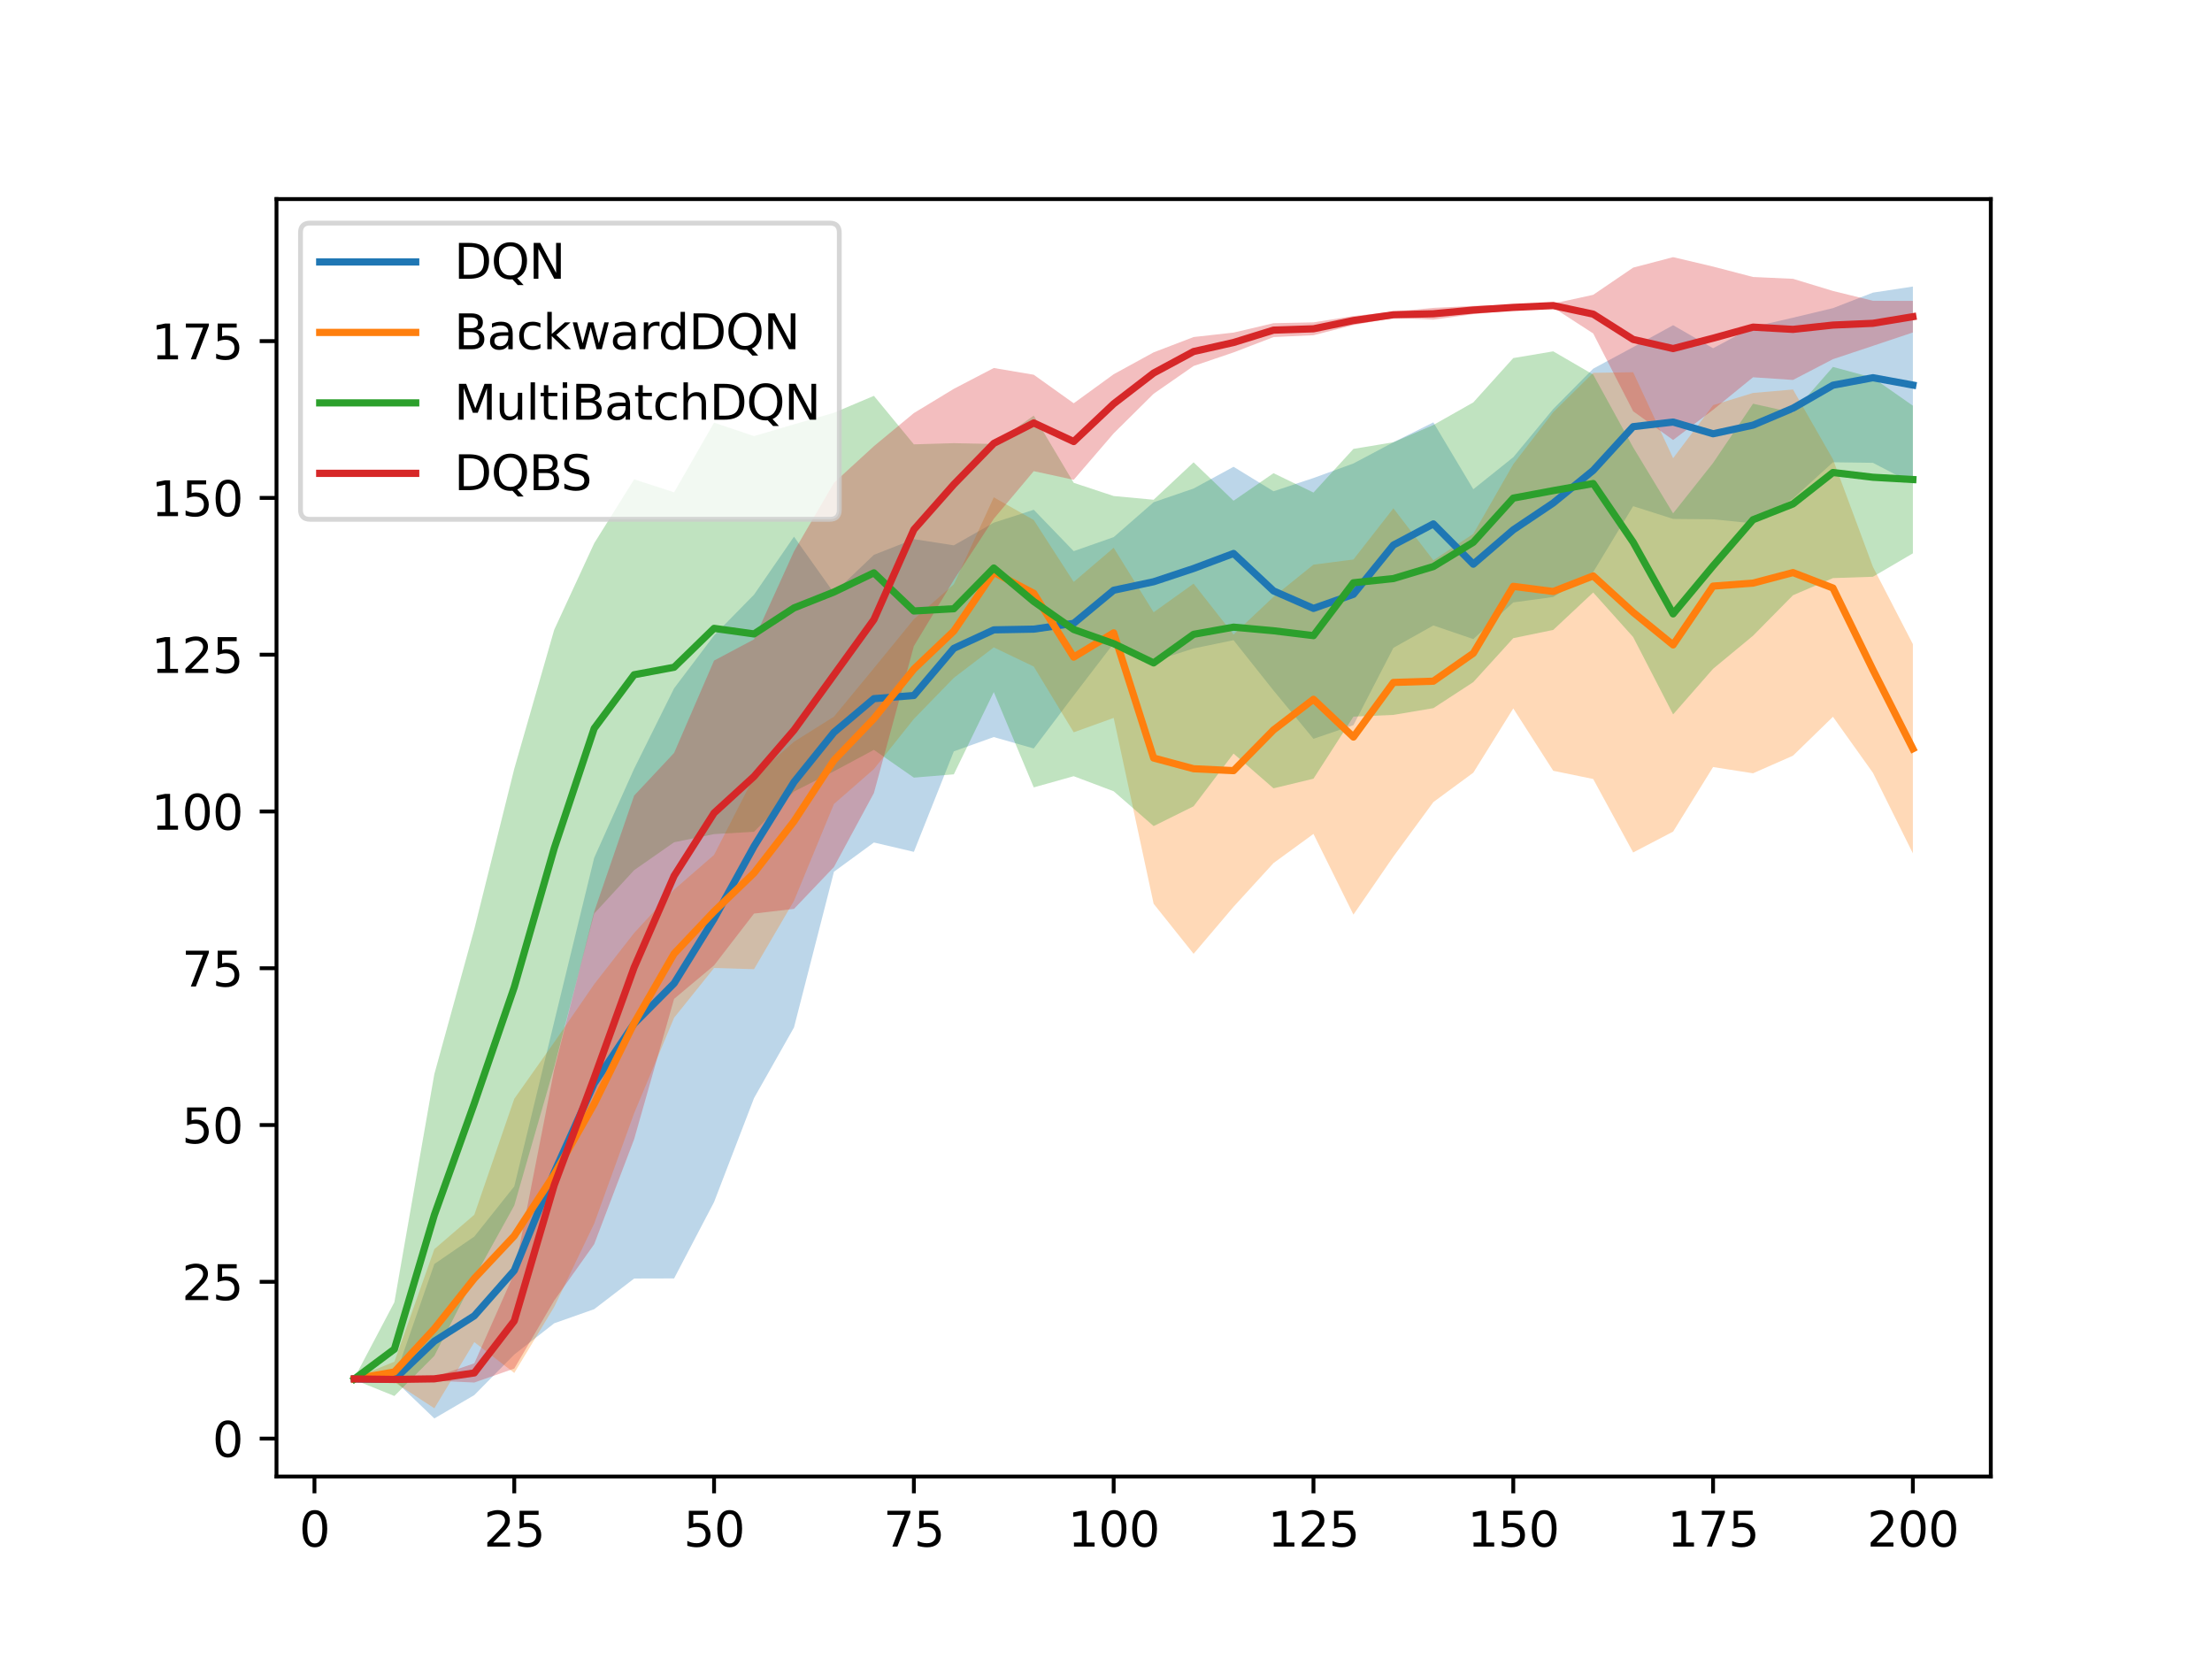 <?xml version="1.0" encoding="utf-8" standalone="no"?>
<!DOCTYPE svg PUBLIC "-//W3C//DTD SVG 1.1//EN"
  "http://www.w3.org/Graphics/SVG/1.1/DTD/svg11.dtd">
<svg height="345.6pt" version="1.1" viewBox="0 0 460.8 345.6" width="460.8pt" xmlns="http://www.w3.org/2000/svg" xmlns:xlink="http://www.w3.org/1999/xlink">
 <defs>
  <style type="text/css">*{stroke-linecap:butt;stroke-linejoin:round;}</style>
 </defs>
 <g id="figure_1">
  <g id="patch_1">
   <path d="M 0 345.6 
L 460.8 345.6 
L 460.8 0 
L 0 0 
z
" style="fill:#ffffff;"/>
  </g>
  <g id="axes_1">
   <g id="patch_2">
    <path d="M 57.6 307.584 
L 414.72 307.584 
L 414.72 41.472 
L 57.6 41.472 
z
" style="fill:#ffffff;"/>
   </g>
   <g id="PolyCollection_1">
    <path clip-path="url(#pbd8e715f31)" d="M 73.833 287.448 
L 73.833 287.448 
L 82.157 287.515 
L 90.482 295.488 
L 98.806 290.623 
L 107.131 282.178 
L 115.455 275.663 
L 123.78 272.724 
L 132.104 266.34 
L 140.429 266.318 
L 148.753 250.411 
L 157.077 228.758 
L 165.402 214.038 
L 173.726 181.604 
L 182.051 175.507 
L 190.375 177.456 
L 198.7 156.517 
L 207.024 153.542 
L 215.349 155.923 
L 223.673 144.892 
L 231.998 134.024 
L 240.322 137.753 
L 248.647 135.083 
L 256.971 133.362 
L 265.296 143.845 
L 273.62 153.91 
L 281.945 151.063 
L 290.269 134.961 
L 298.594 130.293 
L 306.918 133.135 
L 315.243 125.496 
L 323.567 124.365 
L 331.891 119.173 
L 340.216 105.445 
L 348.54 108.099 
L 356.865 108.181 
L 365.189 109.022 
L 373.514 103.887 
L 381.838 96.3 
L 390.163 96.415 
L 398.487 100.737 
L 398.487 100.737 
L 398.487 59.692 
L 390.163 60.958 
L 381.838 64.19 
L 373.514 66.18 
L 365.189 68.108 
L 356.865 72.544 
L 348.54 67.745 
L 340.216 72.313 
L 331.891 76.801 
L 323.567 85.204 
L 315.243 95.247 
L 306.918 101.922 
L 298.594 87.987 
L 290.269 92.135 
L 281.945 96.548 
L 273.62 99.578 
L 265.296 102.343 
L 256.971 97.239 
L 248.647 101.771 
L 240.322 104.623 
L 231.998 111.893 
L 223.673 114.814 
L 215.349 106.194 
L 207.024 108.88 
L 198.7 113.605 
L 190.375 112.312 
L 182.051 115.579 
L 173.726 123.522 
L 165.402 111.799 
L 157.077 123.878 
L 148.753 132.37 
L 140.429 143.382 
L 132.104 160.134 
L 123.78 178.694 
L 115.455 212.837 
L 107.131 247.144 
L 98.806 257.595 
L 90.482 263.315 
L 82.157 287.18 
L 73.833 287.06 
z
" style="fill:#1f77b4;fill-opacity:0.3;"/>
   </g>
   <g id="PolyCollection_2">
    <path clip-path="url(#pbd8e715f31)" d="M 73.833 287.448 
L 73.833 287.448 
L 82.157 287.94 
L 90.482 293.375 
L 98.806 279.589 
L 107.131 286.016 
L 115.455 272.243 
L 123.78 254.894 
L 132.104 231.899 
L 140.429 212.013 
L 148.753 201.65 
L 157.077 201.9 
L 165.402 187.661 
L 173.726 167.484 
L 182.051 160.212 
L 190.375 149.769 
L 198.7 141.209 
L 207.024 134.863 
L 215.349 138.854 
L 223.673 152.553 
L 231.998 149.556 
L 240.322 188.267 
L 248.647 198.698 
L 256.971 188.897 
L 265.296 179.793 
L 273.62 173.721 
L 281.945 190.527 
L 290.269 178.44 
L 298.594 167.089 
L 306.918 160.963 
L 315.243 147.58 
L 323.567 160.567 
L 331.891 162.279 
L 340.216 177.584 
L 348.54 173.238 
L 356.865 159.789 
L 365.189 161.09 
L 373.514 157.422 
L 381.838 149.318 
L 390.163 160.989 
L 398.487 177.77 
L 398.487 177.77 
L 398.487 134.185 
L 390.163 118.078 
L 381.838 95.67 
L 373.514 81.138 
L 365.189 81.858 
L 356.865 84.404 
L 348.54 95.459 
L 340.216 77.544 
L 331.891 77.669 
L 323.567 85.871 
L 315.243 96.71 
L 306.918 111.218 
L 298.594 116.718 
L 290.269 105.892 
L 281.945 116.552 
L 273.62 117.628 
L 265.296 124.336 
L 256.971 132.183 
L 248.647 121.584 
L 240.322 127.549 
L 231.998 114.113 
L 223.673 121.227 
L 215.349 108.33 
L 207.024 103.594 
L 198.7 121.713 
L 190.375 128.996 
L 182.051 139.192 
L 173.726 149.291 
L 165.402 154.524 
L 157.077 161.815 
L 148.753 178.093 
L 140.429 185.322 
L 132.104 194.357 
L 123.78 205.029 
L 115.455 217.113 
L 107.131 228.895 
L 98.806 253.052 
L 90.482 260.217 
L 82.157 283.665 
L 73.833 287.06 
z
" style="fill:#ff7f0e;fill-opacity:0.3;"/>
   </g>
   <g id="PolyCollection_3">
    <path clip-path="url(#pbd8e715f31)" d="M 73.833 287.448 
L 73.833 287.448 
L 82.157 290.813 
L 90.482 282.449 
L 98.806 266.172 
L 107.131 251.133 
L 115.455 222.255 
L 123.78 190.314 
L 132.104 181.269 
L 140.429 175.459 
L 148.753 173.759 
L 157.077 173.276 
L 165.402 164.89 
L 173.726 160.676 
L 182.051 156.209 
L 190.375 161.994 
L 198.7 161.306 
L 207.024 144.169 
L 215.349 164.027 
L 223.673 161.697 
L 231.998 164.834 
L 240.322 172.09 
L 248.647 167.965 
L 256.971 156.981 
L 265.296 164.223 
L 273.62 162.219 
L 281.945 149.286 
L 290.269 148.926 
L 298.594 147.52 
L 306.918 142.094 
L 315.243 132.94 
L 323.567 131.224 
L 331.891 123.427 
L 340.216 132.71 
L 348.54 148.825 
L 356.865 139.323 
L 365.189 132.437 
L 373.514 124 
L 381.838 120.428 
L 390.163 120.15 
L 398.487 115.273 
L 398.487 115.273 
L 398.487 84.519 
L 390.163 78.691 
L 381.838 76.435 
L 373.514 85.957 
L 365.189 84.099 
L 356.865 96.438 
L 348.54 106.939 
L 340.216 93.19 
L 331.891 78.031 
L 323.567 73.192 
L 315.243 74.592 
L 306.918 83.826 
L 298.594 88.535 
L 290.269 92.132 
L 281.945 93.514 
L 273.62 102.608 
L 265.296 98.572 
L 256.971 104.313 
L 248.647 96.311 
L 240.322 104.108 
L 231.998 103.33 
L 223.673 100.577 
L 215.349 86.575 
L 207.024 92.49 
L 198.7 92.319 
L 190.375 92.567 
L 182.051 82.46 
L 173.726 85.983 
L 165.402 88.393 
L 157.077 90.84 
L 148.753 88.039 
L 140.429 102.551 
L 132.104 99.851 
L 123.78 113.179 
L 115.455 131.187 
L 107.131 160.151 
L 98.806 193.55 
L 90.482 223.755 
L 82.157 271.277 
L 73.833 287.06 
z
" style="fill:#2ca02c;fill-opacity:0.3;"/>
   </g>
   <g id="PolyCollection_4">
    <path clip-path="url(#pbd8e715f31)" d="M 73.833 287.448 
L 73.833 287.448 
L 82.157 287.543 
L 90.482 287.629 
L 98.806 288.007 
L 107.131 285.098 
L 115.455 270.924 
L 123.78 259.191 
L 132.104 237.321 
L 140.429 208.074 
L 148.753 201.109 
L 157.077 190.311 
L 165.402 189.341 
L 173.726 180.612 
L 182.051 165.201 
L 190.375 134.6 
L 198.7 120.815 
L 207.024 108.069 
L 215.349 98.149 
L 223.673 99.955 
L 231.998 90.279 
L 240.322 82.025 
L 248.647 76.246 
L 256.971 73.414 
L 265.296 70.219 
L 273.62 69.833 
L 281.945 67.712 
L 290.269 66.228 
L 298.594 66.589 
L 306.918 65.441 
L 315.243 64.638 
L 323.567 64.076 
L 331.891 69.462 
L 340.216 85.673 
L 348.54 91.662 
L 356.865 85.375 
L 365.189 78.592 
L 373.514 79.151 
L 381.838 74.824 
L 390.163 72.048 
L 398.487 69.263 
L 398.487 69.263 
L 398.487 62.687 
L 390.163 62.654 
L 381.838 60.612 
L 373.514 58.08 
L 365.189 57.702 
L 356.865 55.533 
L 348.54 53.568 
L 340.216 55.751 
L 331.891 61.416 
L 323.567 63.235 
L 315.243 63.436 
L 306.918 63.725 
L 298.594 64.136 
L 290.269 64.915 
L 281.945 65.837 
L 273.62 67.154 
L 265.296 67.327 
L 256.971 69.283 
L 248.647 70.211 
L 240.322 73.403 
L 231.998 77.962 
L 223.673 84.011 
L 215.349 78.066 
L 207.024 76.663 
L 198.7 80.998 
L 190.375 86.052 
L 182.051 92.945 
L 173.726 100.571 
L 165.402 114.856 
L 157.077 133.186 
L 148.753 137.61 
L 140.429 156.843 
L 132.104 165.734 
L 123.78 189.923 
L 115.455 222.803 
L 107.131 265.233 
L 98.806 284.005 
L 90.482 286.845 
L 82.157 287.182 
L 73.833 287.06 
z
" style="fill:#d62728;fill-opacity:0.3;"/>
   </g>
   <g id="matplotlib.axis_1">
    <g id="xtick_1">
     <g id="line2d_1">
      <defs>
       <path d="M 0 0 
L 0 3.5 
" id="m218f7c9d34" style="stroke:#000000;stroke-width:0.8;"/>
      </defs>
      <g>
       <use style="stroke:#000000;stroke-width:0.8;" x="65.508" xlink:href="#m218f7c9d34" y="307.584"/>
      </g>
     </g>
     <g id="text_1">
      <!-- 0 -->
      <g transform="translate(62.327 322.182)scale(0.1 -0.1)">
       <defs>
        <path d="M 2034 4250 
Q 1547 4250 1301 3770 
Q 1056 3291 1056 2328 
Q 1056 1369 1301 889 
Q 1547 409 2034 409 
Q 2525 409 2770 889 
Q 3016 1369 3016 2328 
Q 3016 3291 2770 3770 
Q 2525 4250 2034 4250 
z
M 2034 4750 
Q 2819 4750 3233 4129 
Q 3647 3509 3647 2328 
Q 3647 1150 3233 529 
Q 2819 -91 2034 -91 
Q 1250 -91 836 529 
Q 422 1150 422 2328 
Q 422 3509 836 4129 
Q 1250 4750 2034 4750 
z
" id="DejaVuSans-30" transform="scale(0.016)"/>
       </defs>
       <use xlink:href="#DejaVuSans-30"/>
      </g>
     </g>
    </g>
    <g id="xtick_2">
     <g id="line2d_2">
      <g>
       <use style="stroke:#000000;stroke-width:0.8;" x="107.131" xlink:href="#m218f7c9d34" y="307.584"/>
      </g>
     </g>
     <g id="text_2">
      <!-- 25 -->
      <g transform="translate(100.768 322.182)scale(0.1 -0.1)">
       <defs>
        <path d="M 1228 531 
L 3431 531 
L 3431 0 
L 469 0 
L 469 531 
Q 828 903 1448 1529 
Q 2069 2156 2228 2338 
Q 2531 2678 2651 2914 
Q 2772 3150 2772 3378 
Q 2772 3750 2511 3984 
Q 2250 4219 1831 4219 
Q 1534 4219 1204 4116 
Q 875 4013 500 3803 
L 500 4441 
Q 881 4594 1212 4672 
Q 1544 4750 1819 4750 
Q 2544 4750 2975 4387 
Q 3406 4025 3406 3419 
Q 3406 3131 3298 2873 
Q 3191 2616 2906 2266 
Q 2828 2175 2409 1742 
Q 1991 1309 1228 531 
z
" id="DejaVuSans-32" transform="scale(0.016)"/>
        <path d="M 691 4666 
L 3169 4666 
L 3169 4134 
L 1269 4134 
L 1269 2991 
Q 1406 3038 1543 3061 
Q 1681 3084 1819 3084 
Q 2600 3084 3056 2656 
Q 3513 2228 3513 1497 
Q 3513 744 3044 326 
Q 2575 -91 1722 -91 
Q 1428 -91 1123 -41 
Q 819 9 494 109 
L 494 744 
Q 775 591 1075 516 
Q 1375 441 1709 441 
Q 2250 441 2565 725 
Q 2881 1009 2881 1497 
Q 2881 1984 2565 2268 
Q 2250 2553 1709 2553 
Q 1456 2553 1204 2497 
Q 953 2441 691 2322 
L 691 4666 
z
" id="DejaVuSans-35" transform="scale(0.016)"/>
       </defs>
       <use xlink:href="#DejaVuSans-32"/>
       <use x="63.623" xlink:href="#DejaVuSans-35"/>
      </g>
     </g>
    </g>
    <g id="xtick_3">
     <g id="line2d_3">
      <g>
       <use style="stroke:#000000;stroke-width:0.8;" x="148.753" xlink:href="#m218f7c9d34" y="307.584"/>
      </g>
     </g>
     <g id="text_3">
      <!-- 50 -->
      <g transform="translate(142.391 322.182)scale(0.1 -0.1)">
       <use xlink:href="#DejaVuSans-35"/>
       <use x="63.623" xlink:href="#DejaVuSans-30"/>
      </g>
     </g>
    </g>
    <g id="xtick_4">
     <g id="line2d_4">
      <g>
       <use style="stroke:#000000;stroke-width:0.8;" x="190.375" xlink:href="#m218f7c9d34" y="307.584"/>
      </g>
     </g>
     <g id="text_4">
      <!-- 75 -->
      <g transform="translate(184.013 322.182)scale(0.1 -0.1)">
       <defs>
        <path d="M 525 4666 
L 3525 4666 
L 3525 4397 
L 1831 0 
L 1172 0 
L 2766 4134 
L 525 4134 
L 525 4666 
z
" id="DejaVuSans-37" transform="scale(0.016)"/>
       </defs>
       <use xlink:href="#DejaVuSans-37"/>
       <use x="63.623" xlink:href="#DejaVuSans-35"/>
      </g>
     </g>
    </g>
    <g id="xtick_5">
     <g id="line2d_5">
      <g>
       <use style="stroke:#000000;stroke-width:0.8;" x="231.998" xlink:href="#m218f7c9d34" y="307.584"/>
      </g>
     </g>
     <g id="text_5">
      <!-- 100 -->
      <g transform="translate(222.454 322.182)scale(0.1 -0.1)">
       <defs>
        <path d="M 794 531 
L 1825 531 
L 1825 4091 
L 703 3866 
L 703 4441 
L 1819 4666 
L 2450 4666 
L 2450 531 
L 3481 531 
L 3481 0 
L 794 0 
L 794 531 
z
" id="DejaVuSans-31" transform="scale(0.016)"/>
       </defs>
       <use xlink:href="#DejaVuSans-31"/>
       <use x="63.623" xlink:href="#DejaVuSans-30"/>
       <use x="127.246" xlink:href="#DejaVuSans-30"/>
      </g>
     </g>
    </g>
    <g id="xtick_6">
     <g id="line2d_6">
      <g>
       <use style="stroke:#000000;stroke-width:0.8;" x="273.62" xlink:href="#m218f7c9d34" y="307.584"/>
      </g>
     </g>
     <g id="text_6">
      <!-- 125 -->
      <g transform="translate(264.076 322.182)scale(0.1 -0.1)">
       <use xlink:href="#DejaVuSans-31"/>
       <use x="63.623" xlink:href="#DejaVuSans-32"/>
       <use x="127.246" xlink:href="#DejaVuSans-35"/>
      </g>
     </g>
    </g>
    <g id="xtick_7">
     <g id="line2d_7">
      <g>
       <use style="stroke:#000000;stroke-width:0.8;" x="315.243" xlink:href="#m218f7c9d34" y="307.584"/>
      </g>
     </g>
     <g id="text_7">
      <!-- 150 -->
      <g transform="translate(305.699 322.182)scale(0.1 -0.1)">
       <use xlink:href="#DejaVuSans-31"/>
       <use x="63.623" xlink:href="#DejaVuSans-35"/>
       <use x="127.246" xlink:href="#DejaVuSans-30"/>
      </g>
     </g>
    </g>
    <g id="xtick_8">
     <g id="line2d_8">
      <g>
       <use style="stroke:#000000;stroke-width:0.8;" x="356.865" xlink:href="#m218f7c9d34" y="307.584"/>
      </g>
     </g>
     <g id="text_8">
      <!-- 175 -->
      <g transform="translate(347.321 322.182)scale(0.1 -0.1)">
       <use xlink:href="#DejaVuSans-31"/>
       <use x="63.623" xlink:href="#DejaVuSans-37"/>
       <use x="127.246" xlink:href="#DejaVuSans-35"/>
      </g>
     </g>
    </g>
    <g id="xtick_9">
     <g id="line2d_9">
      <g>
       <use style="stroke:#000000;stroke-width:0.8;" x="398.487" xlink:href="#m218f7c9d34" y="307.584"/>
      </g>
     </g>
     <g id="text_9">
      <!-- 200 -->
      <g transform="translate(388.944 322.182)scale(0.1 -0.1)">
       <use xlink:href="#DejaVuSans-32"/>
       <use x="63.623" xlink:href="#DejaVuSans-30"/>
       <use x="127.246" xlink:href="#DejaVuSans-30"/>
      </g>
     </g>
    </g>
   </g>
   <g id="matplotlib.axis_2">
    <g id="ytick_1">
     <g id="line2d_10">
      <defs>
       <path d="M 0 0 
L -3.5 0 
" id="m4befcebe93" style="stroke:#000000;stroke-width:0.8;"/>
      </defs>
      <g>
       <use style="stroke:#000000;stroke-width:0.8;" x="57.6" xlink:href="#m4befcebe93" y="299.69"/>
      </g>
     </g>
     <g id="text_10">
      <!-- 0 -->
      <g transform="translate(44.237 303.489)scale(0.1 -0.1)">
       <use xlink:href="#DejaVuSans-30"/>
      </g>
     </g>
    </g>
    <g id="ytick_2">
     <g id="line2d_11">
      <g>
       <use style="stroke:#000000;stroke-width:0.8;" x="57.6" xlink:href="#m4befcebe93" y="267.029"/>
      </g>
     </g>
     <g id="text_11">
      <!-- 25 -->
      <g transform="translate(37.875 270.828)scale(0.1 -0.1)">
       <use xlink:href="#DejaVuSans-32"/>
       <use x="63.623" xlink:href="#DejaVuSans-35"/>
      </g>
     </g>
    </g>
    <g id="ytick_3">
     <g id="line2d_12">
      <g>
       <use style="stroke:#000000;stroke-width:0.8;" x="57.6" xlink:href="#m4befcebe93" y="234.368"/>
      </g>
     </g>
     <g id="text_12">
      <!-- 50 -->
      <g transform="translate(37.875 238.167)scale(0.1 -0.1)">
       <use xlink:href="#DejaVuSans-35"/>
       <use x="63.623" xlink:href="#DejaVuSans-30"/>
      </g>
     </g>
    </g>
    <g id="ytick_4">
     <g id="line2d_13">
      <g>
       <use style="stroke:#000000;stroke-width:0.8;" x="57.6" xlink:href="#m4befcebe93" y="201.706"/>
      </g>
     </g>
     <g id="text_13">
      <!-- 75 -->
      <g transform="translate(37.875 205.506)scale(0.1 -0.1)">
       <defs>
        <path d="M 525 4666 
L 3525 4666 
L 3525 4397 
L 1831 0 
L 1172 0 
L 2766 4134 
L 525 4134 
L 525 4666 
z
" id="DejaVuSans-37" transform="scale(0.016)"/>
       </defs>
       <use xlink:href="#DejaVuSans-37"/>
       <use x="63.623" xlink:href="#DejaVuSans-35"/>
      </g>
     </g>
    </g>
    <g id="ytick_5">
     <g id="line2d_14">
      <g>
       <use style="stroke:#000000;stroke-width:0.8;" x="57.6" xlink:href="#m4befcebe93" y="169.045"/>
      </g>
     </g>
     <g id="text_14">
      <!-- 100 -->
      <g transform="translate(31.512 172.844)scale(0.1 -0.1)">
       <use xlink:href="#DejaVuSans-31"/>
       <use x="63.623" xlink:href="#DejaVuSans-30"/>
       <use x="127.246" xlink:href="#DejaVuSans-30"/>
      </g>
     </g>
    </g>
    <g id="ytick_6">
     <g id="line2d_15">
      <g>
       <use style="stroke:#000000;stroke-width:0.8;" x="57.6" xlink:href="#m4befcebe93" y="136.384"/>
      </g>
     </g>
     <g id="text_15">
      <!-- 125 -->
      <g transform="translate(31.512 140.183)scale(0.1 -0.1)">
       <use xlink:href="#DejaVuSans-31"/>
       <use x="63.623" xlink:href="#DejaVuSans-32"/>
       <use x="127.246" xlink:href="#DejaVuSans-35"/>
      </g>
     </g>
    </g>
    <g id="ytick_7">
     <g id="line2d_16">
      <g>
       <use style="stroke:#000000;stroke-width:0.8;" x="57.6" xlink:href="#m4befcebe93" y="103.723"/>
      </g>
     </g>
     <g id="text_16">
      <!-- 150 -->
      <g transform="translate(31.512 107.522)scale(0.1 -0.1)">
       <use xlink:href="#DejaVuSans-31"/>
       <use x="63.623" xlink:href="#DejaVuSans-35"/>
       <use x="127.246" xlink:href="#DejaVuSans-30"/>
      </g>
     </g>
    </g>
    <g id="ytick_8">
     <g id="line2d_17">
      <g>
       <use style="stroke:#000000;stroke-width:0.8;" x="57.6" xlink:href="#m4befcebe93" y="71.061"/>
      </g>
     </g>
     <g id="text_17">
      <!-- 175 -->
      <g transform="translate(31.512 74.861)scale(0.1 -0.1)">
       <use xlink:href="#DejaVuSans-31"/>
       <use x="63.623" xlink:href="#DejaVuSans-37"/>
       <use x="127.246" xlink:href="#DejaVuSans-35"/>
      </g>
     </g>
    </g>
   </g>
   <g id="line2d_18">
    <path clip-path="url(#pbd8e715f31)" d="M 73.833 287.254 
L 82.157 287.347 
L 90.482 279.402 
L 98.806 274.109 
L 107.131 264.661 
L 115.455 244.25 
L 123.78 225.709 
L 132.104 213.237 
L 140.429 204.85 
L 148.753 191.391 
L 157.077 176.318 
L 165.402 162.918 
L 173.726 152.563 
L 182.051 145.543 
L 190.375 144.884 
L 198.7 135.061 
L 207.024 131.211 
L 215.349 131.059 
L 223.673 129.853 
L 231.998 122.958 
L 240.322 121.188 
L 248.647 118.427 
L 256.971 115.3 
L 265.296 123.094 
L 273.62 126.744 
L 281.945 123.806 
L 290.269 113.548 
L 298.594 109.14 
L 306.918 117.528 
L 315.243 110.372 
L 323.567 104.785 
L 331.891 97.987 
L 340.216 88.879 
L 348.54 87.922 
L 356.865 90.362 
L 365.189 88.565 
L 373.514 85.033 
L 381.838 80.245 
L 390.163 78.686 
L 398.487 80.215 
" style="fill:none;stroke:#1f77b4;stroke-linecap:square;stroke-width:1.5;"/>
   </g>
   <g id="line2d_19">
    <path clip-path="url(#pbd8e715f31)" d="M 73.833 287.254 
L 82.157 285.802 
L 90.482 276.796 
L 98.806 266.321 
L 107.131 257.455 
L 115.455 244.678 
L 123.78 229.962 
L 132.104 213.128 
L 140.429 198.668 
L 148.753 189.871 
L 157.077 181.858 
L 165.402 171.093 
L 173.726 158.387 
L 182.051 149.702 
L 190.375 139.383 
L 198.7 131.461 
L 207.024 119.228 
L 215.349 123.592 
L 223.673 136.89 
L 231.998 131.834 
L 240.322 157.908 
L 248.647 160.141 
L 256.971 160.54 
L 265.296 152.065 
L 273.62 145.674 
L 281.945 153.539 
L 290.269 142.166 
L 298.594 141.903 
L 306.918 136.09 
L 315.243 122.145 
L 323.567 123.219 
L 331.891 119.974 
L 340.216 127.564 
L 348.54 134.348 
L 356.865 122.096 
L 365.189 121.474 
L 373.514 119.28 
L 381.838 122.494 
L 390.163 139.533 
L 398.487 155.978 
" style="fill:none;stroke:#ff7f0e;stroke-linecap:square;stroke-width:1.5;"/>
   </g>
   <g id="line2d_20">
    <path clip-path="url(#pbd8e715f31)" d="M 73.833 287.254 
L 82.157 281.045 
L 90.482 253.102 
L 98.806 229.861 
L 107.131 205.642 
L 115.455 176.721 
L 123.78 151.747 
L 132.104 140.56 
L 140.429 139.005 
L 148.753 130.899 
L 157.077 132.058 
L 165.402 126.641 
L 173.726 123.329 
L 182.051 119.334 
L 190.375 127.28 
L 198.7 126.813 
L 207.024 118.329 
L 215.349 125.301 
L 223.673 131.137 
L 231.998 134.082 
L 240.322 138.099 
L 248.647 132.138 
L 256.971 130.647 
L 265.296 131.398 
L 273.62 132.414 
L 281.945 121.4 
L 290.269 120.529 
L 298.594 118.027 
L 306.918 112.96 
L 315.243 103.766 
L 323.567 102.208 
L 331.891 100.729 
L 340.216 112.95 
L 348.54 127.882 
L 356.865 117.881 
L 365.189 108.268 
L 373.514 104.978 
L 381.838 98.431 
L 390.163 99.42 
L 398.487 99.896 
" style="fill:none;stroke:#2ca02c;stroke-linecap:square;stroke-width:1.5;"/>
   </g>
   <g id="line2d_21">
    <path clip-path="url(#pbd8e715f31)" d="M 73.833 287.254 
L 82.157 287.363 
L 90.482 287.237 
L 98.806 286.006 
L 107.131 275.166 
L 115.455 246.864 
L 123.78 224.557 
L 132.104 201.528 
L 140.429 182.458 
L 148.753 169.36 
L 157.077 161.749 
L 165.402 152.098 
L 173.726 140.592 
L 182.051 129.073 
L 190.375 110.326 
L 198.7 100.907 
L 207.024 92.366 
L 215.349 88.108 
L 223.673 91.983 
L 231.998 84.121 
L 240.322 77.714 
L 248.647 73.229 
L 256.971 71.349 
L 265.296 68.773 
L 273.62 68.494 
L 281.945 66.775 
L 290.269 65.571 
L 298.594 65.363 
L 306.918 64.583 
L 315.243 64.037 
L 323.567 63.655 
L 331.891 65.439 
L 340.216 70.712 
L 348.54 72.615 
L 356.865 70.454 
L 365.189 68.147 
L 373.514 68.615 
L 381.838 67.718 
L 390.163 67.351 
L 398.487 65.975 
" style="fill:none;stroke:#d62728;stroke-linecap:square;stroke-width:1.5;"/>
   </g>
   <g id="patch_3">
    <path d="M 57.6 307.584 
L 57.6 41.472 
" style="fill:none;stroke:#000000;stroke-linecap:square;stroke-linejoin:miter;stroke-width:0.8;"/>
   </g>
   <g id="patch_4">
    <path d="M 414.72 307.584 
L 414.72 41.472 
" style="fill:none;stroke:#000000;stroke-linecap:square;stroke-linejoin:miter;stroke-width:0.8;"/>
   </g>
   <g id="patch_5">
    <path d="M 57.6 307.584 
L 414.72 307.584 
" style="fill:none;stroke:#000000;stroke-linecap:square;stroke-linejoin:miter;stroke-width:0.8;"/>
   </g>
   <g id="patch_6">
    <path d="M 57.6 41.472 
L 414.72 41.472 
" style="fill:none;stroke:#000000;stroke-linecap:square;stroke-linejoin:miter;stroke-width:0.8;"/>
   </g>
   <g id="legend_1">
    <g id="patch_7">
     <path d="M 64.6 108.184 
L 172.841 108.184 
Q 174.841 108.184 174.841 106.184 
L 174.841 48.472 
Q 174.841 46.472 172.841 46.472 
L 64.6 46.472 
Q 62.6 46.472 62.6 48.472 
L 62.6 106.184 
Q 62.6 108.184 64.6 108.184 
z
" style="fill:#ffffff;opacity:0.8;stroke:#cccccc;stroke-linejoin:miter;"/>
    </g>
    <g id="line2d_21">
     <path d="M 66.6 54.57 
L 86.6 54.57 
" style="fill:none;stroke:#1f77b4;stroke-linecap:square;stroke-width:1.5;"/>
    </g>
    <g id="line2d_22"/>
    <g id="text_17">
     <!-- DQN -->
     <g transform="translate(94.6 58.07)scale(0.1 -0.1)">
      <defs>
       <path d="M 1259 4147 
L 1259 519 
L 2022 519 
Q 2988 519 3436 956 
Q 3884 1394 3884 2338 
Q 3884 3275 3436 3711 
Q 2988 4147 2022 4147 
L 1259 4147 
z
M 628 4666 
L 1925 4666 
Q 3281 4666 3915 4102 
Q 4550 3538 4550 2338 
Q 4550 1131 3912 565 
Q 3275 0 1925 0 
L 628 0 
L 628 4666 
z
" id="DejaVuSans-44" transform="scale(0.016)"/>
       <path d="M 2522 4238 
Q 1834 4238 1429 3725 
Q 1025 3213 1025 2328 
Q 1025 1447 1429 934 
Q 1834 422 2522 422 
Q 3209 422 3611 934 
Q 4013 1447 4013 2328 
Q 4013 3213 3611 3725 
Q 3209 4238 2522 4238 
z
M 3406 84 
L 4238 -825 
L 3475 -825 
L 2784 -78 
Q 2681 -84 2626 -87 
Q 2572 -91 2522 -91 
Q 1538 -91 948 567 
Q 359 1225 359 2328 
Q 359 3434 948 4092 
Q 1538 4750 2522 4750 
Q 3503 4750 4090 4092 
Q 4678 3434 4678 2328 
Q 4678 1516 4351 937 
Q 4025 359 3406 84 
z
" id="DejaVuSans-51" transform="scale(0.016)"/>
       <path d="M 628 4666 
L 1478 4666 
L 3547 763 
L 3547 4666 
L 4159 4666 
L 4159 0 
L 3309 0 
L 1241 3903 
L 1241 0 
L 628 0 
L 628 4666 
z
" id="DejaVuSans-4e" transform="scale(0.016)"/>
      </defs>
      <use xlink:href="#DejaVuSans-44"/>
      <use x="77.002" xlink:href="#DejaVuSans-51"/>
      <use x="155.713" xlink:href="#DejaVuSans-4e"/>
     </g>
    </g>
    <g id="line2d_23">
     <path d="M 66.6 69.249 
L 86.6 69.249 
" style="fill:none;stroke:#ff7f0e;stroke-linecap:square;stroke-width:1.5;"/>
    </g>
    <g id="line2d_24"/>
    <g id="text_18">
     <!-- BackwardDQN -->
     <g transform="translate(94.6 72.749)scale(0.1 -0.1)">
      <defs>
       <path d="M 1259 2228 
L 1259 519 
L 2272 519 
Q 2781 519 3026 730 
Q 3272 941 3272 1375 
Q 3272 1813 3026 2020 
Q 2781 2228 2272 2228 
L 1259 2228 
z
M 1259 4147 
L 1259 2741 
L 2194 2741 
Q 2656 2741 2882 2914 
Q 3109 3088 3109 3444 
Q 3109 3797 2882 3972 
Q 2656 4147 2194 4147 
L 1259 4147 
z
M 628 4666 
L 2241 4666 
Q 2963 4666 3353 4366 
Q 3744 4066 3744 3513 
Q 3744 3084 3544 2831 
Q 3344 2578 2956 2516 
Q 3422 2416 3680 2098 
Q 3938 1781 3938 1306 
Q 3938 681 3513 340 
Q 3088 0 2303 0 
L 628 0 
L 628 4666 
z
" id="DejaVuSans-42" transform="scale(0.016)"/>
       <path d="M 2194 1759 
Q 1497 1759 1228 1600 
Q 959 1441 959 1056 
Q 959 750 1161 570 
Q 1363 391 1709 391 
Q 2188 391 2477 730 
Q 2766 1069 2766 1631 
L 2766 1759 
L 2194 1759 
z
M 3341 1997 
L 3341 0 
L 2766 0 
L 2766 531 
Q 2569 213 2275 61 
Q 1981 -91 1556 -91 
Q 1019 -91 701 211 
Q 384 513 384 1019 
Q 384 1609 779 1909 
Q 1175 2209 1959 2209 
L 2766 2209 
L 2766 2266 
Q 2766 2663 2505 2880 
Q 2244 3097 1772 3097 
Q 1472 3097 1187 3025 
Q 903 2953 641 2809 
L 641 3341 
Q 956 3463 1253 3523 
Q 1550 3584 1831 3584 
Q 2591 3584 2966 3190 
Q 3341 2797 3341 1997 
z
" id="DejaVuSans-61" transform="scale(0.016)"/>
       <path d="M 3122 3366 
L 3122 2828 
Q 2878 2963 2633 3030 
Q 2388 3097 2138 3097 
Q 1578 3097 1268 2742 
Q 959 2388 959 1747 
Q 959 1106 1268 751 
Q 1578 397 2138 397 
Q 2388 397 2633 464 
Q 2878 531 3122 666 
L 3122 134 
Q 2881 22 2623 -34 
Q 2366 -91 2075 -91 
Q 1284 -91 818 406 
Q 353 903 353 1747 
Q 353 2603 823 3093 
Q 1294 3584 2113 3584 
Q 2378 3584 2631 3529 
Q 2884 3475 3122 3366 
z
" id="DejaVuSans-63" transform="scale(0.016)"/>
       <path d="M 581 4863 
L 1159 4863 
L 1159 1991 
L 2875 3500 
L 3609 3500 
L 1753 1863 
L 3688 0 
L 2938 0 
L 1159 1709 
L 1159 0 
L 581 0 
L 581 4863 
z
" id="DejaVuSans-6b" transform="scale(0.016)"/>
       <path d="M 269 3500 
L 844 3500 
L 1563 769 
L 2278 3500 
L 2956 3500 
L 3675 769 
L 4391 3500 
L 4966 3500 
L 4050 0 
L 3372 0 
L 2619 2869 
L 1863 0 
L 1184 0 
L 269 3500 
z
" id="DejaVuSans-77" transform="scale(0.016)"/>
       <path d="M 2631 2963 
Q 2534 3019 2420 3045 
Q 2306 3072 2169 3072 
Q 1681 3072 1420 2755 
Q 1159 2438 1159 1844 
L 1159 0 
L 581 0 
L 581 3500 
L 1159 3500 
L 1159 2956 
Q 1341 3275 1631 3429 
Q 1922 3584 2338 3584 
Q 2397 3584 2469 3576 
Q 2541 3569 2628 3553 
L 2631 2963 
z
" id="DejaVuSans-72" transform="scale(0.016)"/>
       <path d="M 2906 2969 
L 2906 4863 
L 3481 4863 
L 3481 0 
L 2906 0 
L 2906 525 
Q 2725 213 2448 61 
Q 2172 -91 1784 -91 
Q 1150 -91 751 415 
Q 353 922 353 1747 
Q 353 2572 751 3078 
Q 1150 3584 1784 3584 
Q 2172 3584 2448 3432 
Q 2725 3281 2906 2969 
z
M 947 1747 
Q 947 1113 1208 752 
Q 1469 391 1925 391 
Q 2381 391 2643 752 
Q 2906 1113 2906 1747 
Q 2906 2381 2643 2742 
Q 2381 3103 1925 3103 
Q 1469 3103 1208 2742 
Q 947 2381 947 1747 
z
" id="DejaVuSans-64" transform="scale(0.016)"/>
      </defs>
      <use xlink:href="#DejaVuSans-42"/>
      <use x="68.604" xlink:href="#DejaVuSans-61"/>
      <use x="129.883" xlink:href="#DejaVuSans-63"/>
      <use x="184.863" xlink:href="#DejaVuSans-6b"/>
      <use x="242.773" xlink:href="#DejaVuSans-77"/>
      <use x="324.561" xlink:href="#DejaVuSans-61"/>
      <use x="385.84" xlink:href="#DejaVuSans-72"/>
      <use x="425.203" xlink:href="#DejaVuSans-64"/>
      <use x="488.68" xlink:href="#DejaVuSans-44"/>
      <use x="565.682" xlink:href="#DejaVuSans-51"/>
      <use x="644.393" xlink:href="#DejaVuSans-4e"/>
     </g>
    </g>
    <g id="line2d_25">
     <path d="M 66.6 83.927 
L 86.6 83.927 
" style="fill:none;stroke:#2ca02c;stroke-linecap:square;stroke-width:1.5;"/>
    </g>
    <g id="line2d_26"/>
    <g id="text_19">
     <!-- MultiBatchDQN -->
     <g transform="translate(94.6 87.427)scale(0.1 -0.1)">
      <defs>
       <path d="M 628 4666 
L 1569 4666 
L 2759 1491 
L 3956 4666 
L 4897 4666 
L 4897 0 
L 4281 0 
L 4281 4097 
L 3078 897 
L 2444 897 
L 1241 4097 
L 1241 0 
L 628 0 
L 628 4666 
z
" id="DejaVuSans-4d" transform="scale(0.016)"/>
       <path d="M 544 1381 
L 544 3500 
L 1119 3500 
L 1119 1403 
Q 1119 906 1312 657 
Q 1506 409 1894 409 
Q 2359 409 2629 706 
Q 2900 1003 2900 1516 
L 2900 3500 
L 3475 3500 
L 3475 0 
L 2900 0 
L 2900 538 
Q 2691 219 2414 64 
Q 2138 -91 1772 -91 
Q 1169 -91 856 284 
Q 544 659 544 1381 
z
M 1991 3584 
L 1991 3584 
z
" id="DejaVuSans-75" transform="scale(0.016)"/>
       <path d="M 603 4863 
L 1178 4863 
L 1178 0 
L 603 0 
L 603 4863 
z
" id="DejaVuSans-6c" transform="scale(0.016)"/>
       <path d="M 1172 4494 
L 1172 3500 
L 2356 3500 
L 2356 3053 
L 1172 3053 
L 1172 1153 
Q 1172 725 1289 603 
Q 1406 481 1766 481 
L 2356 481 
L 2356 0 
L 1766 0 
Q 1100 0 847 248 
Q 594 497 594 1153 
L 594 3053 
L 172 3053 
L 172 3500 
L 594 3500 
L 594 4494 
L 1172 4494 
z
" id="DejaVuSans-74" transform="scale(0.016)"/>
       <path d="M 603 3500 
L 1178 3500 
L 1178 0 
L 603 0 
L 603 3500 
z
M 603 4863 
L 1178 4863 
L 1178 4134 
L 603 4134 
L 603 4863 
z
" id="DejaVuSans-69" transform="scale(0.016)"/>
       <path d="M 3513 2113 
L 3513 0 
L 2938 0 
L 2938 2094 
Q 2938 2591 2744 2837 
Q 2550 3084 2163 3084 
Q 1697 3084 1428 2787 
Q 1159 2491 1159 1978 
L 1159 0 
L 581 0 
L 581 4863 
L 1159 4863 
L 1159 2956 
Q 1366 3272 1645 3428 
Q 1925 3584 2291 3584 
Q 2894 3584 3203 3211 
Q 3513 2838 3513 2113 
z
" id="DejaVuSans-68" transform="scale(0.016)"/>
      </defs>
      <use xlink:href="#DejaVuSans-4d"/>
      <use x="86.279" xlink:href="#DejaVuSans-75"/>
      <use x="149.658" xlink:href="#DejaVuSans-6c"/>
      <use x="177.441" xlink:href="#DejaVuSans-74"/>
      <use x="216.65" xlink:href="#DejaVuSans-69"/>
      <use x="244.434" xlink:href="#DejaVuSans-42"/>
      <use x="313.037" xlink:href="#DejaVuSans-61"/>
      <use x="374.316" xlink:href="#DejaVuSans-74"/>
      <use x="413.525" xlink:href="#DejaVuSans-63"/>
      <use x="468.506" xlink:href="#DejaVuSans-68"/>
      <use x="531.885" xlink:href="#DejaVuSans-44"/>
      <use x="608.887" xlink:href="#DejaVuSans-51"/>
      <use x="687.598" xlink:href="#DejaVuSans-4e"/>
     </g>
    </g>
    <g id="line2d_27">
     <path d="M 66.6 98.605 
L 86.6 98.605 
" style="fill:none;stroke:#d62728;stroke-linecap:square;stroke-width:1.5;"/>
    </g>
    <g id="line2d_28"/>
    <g id="text_20">
     <!-- DQBS -->
     <g transform="translate(94.6 102.105)scale(0.1 -0.1)">
      <defs>
       <path d="M 3425 4513 
L 3425 3897 
Q 3066 4069 2747 4153 
Q 2428 4238 2131 4238 
Q 1616 4238 1336 4038 
Q 1056 3838 1056 3469 
Q 1056 3159 1242 3001 
Q 1428 2844 1947 2747 
L 2328 2669 
Q 3034 2534 3370 2195 
Q 3706 1856 3706 1288 
Q 3706 609 3251 259 
Q 2797 -91 1919 -91 
Q 1588 -91 1214 -16 
Q 841 59 441 206 
L 441 856 
Q 825 641 1194 531 
Q 1563 422 1919 422 
Q 2459 422 2753 634 
Q 3047 847 3047 1241 
Q 3047 1584 2836 1778 
Q 2625 1972 2144 2069 
L 1759 2144 
Q 1053 2284 737 2584 
Q 422 2884 422 3419 
Q 422 4038 858 4394 
Q 1294 4750 2059 4750 
Q 2388 4750 2728 4690 
Q 3069 4631 3425 4513 
z
" id="DejaVuSans-53" transform="scale(0.016)"/>
      </defs>
      <use xlink:href="#DejaVuSans-44"/>
      <use x="77.002" xlink:href="#DejaVuSans-51"/>
      <use x="155.713" xlink:href="#DejaVuSans-42"/>
      <use x="222.566" xlink:href="#DejaVuSans-53"/>
     </g>
    </g>
   </g>
  </g>
 </g>
 <defs>
  <clipPath id="p4ec8a01955">
   <rect height="266.112" width="357.12" x="57.6" y="41.472"/>
  </clipPath>
 </defs>
</svg>
